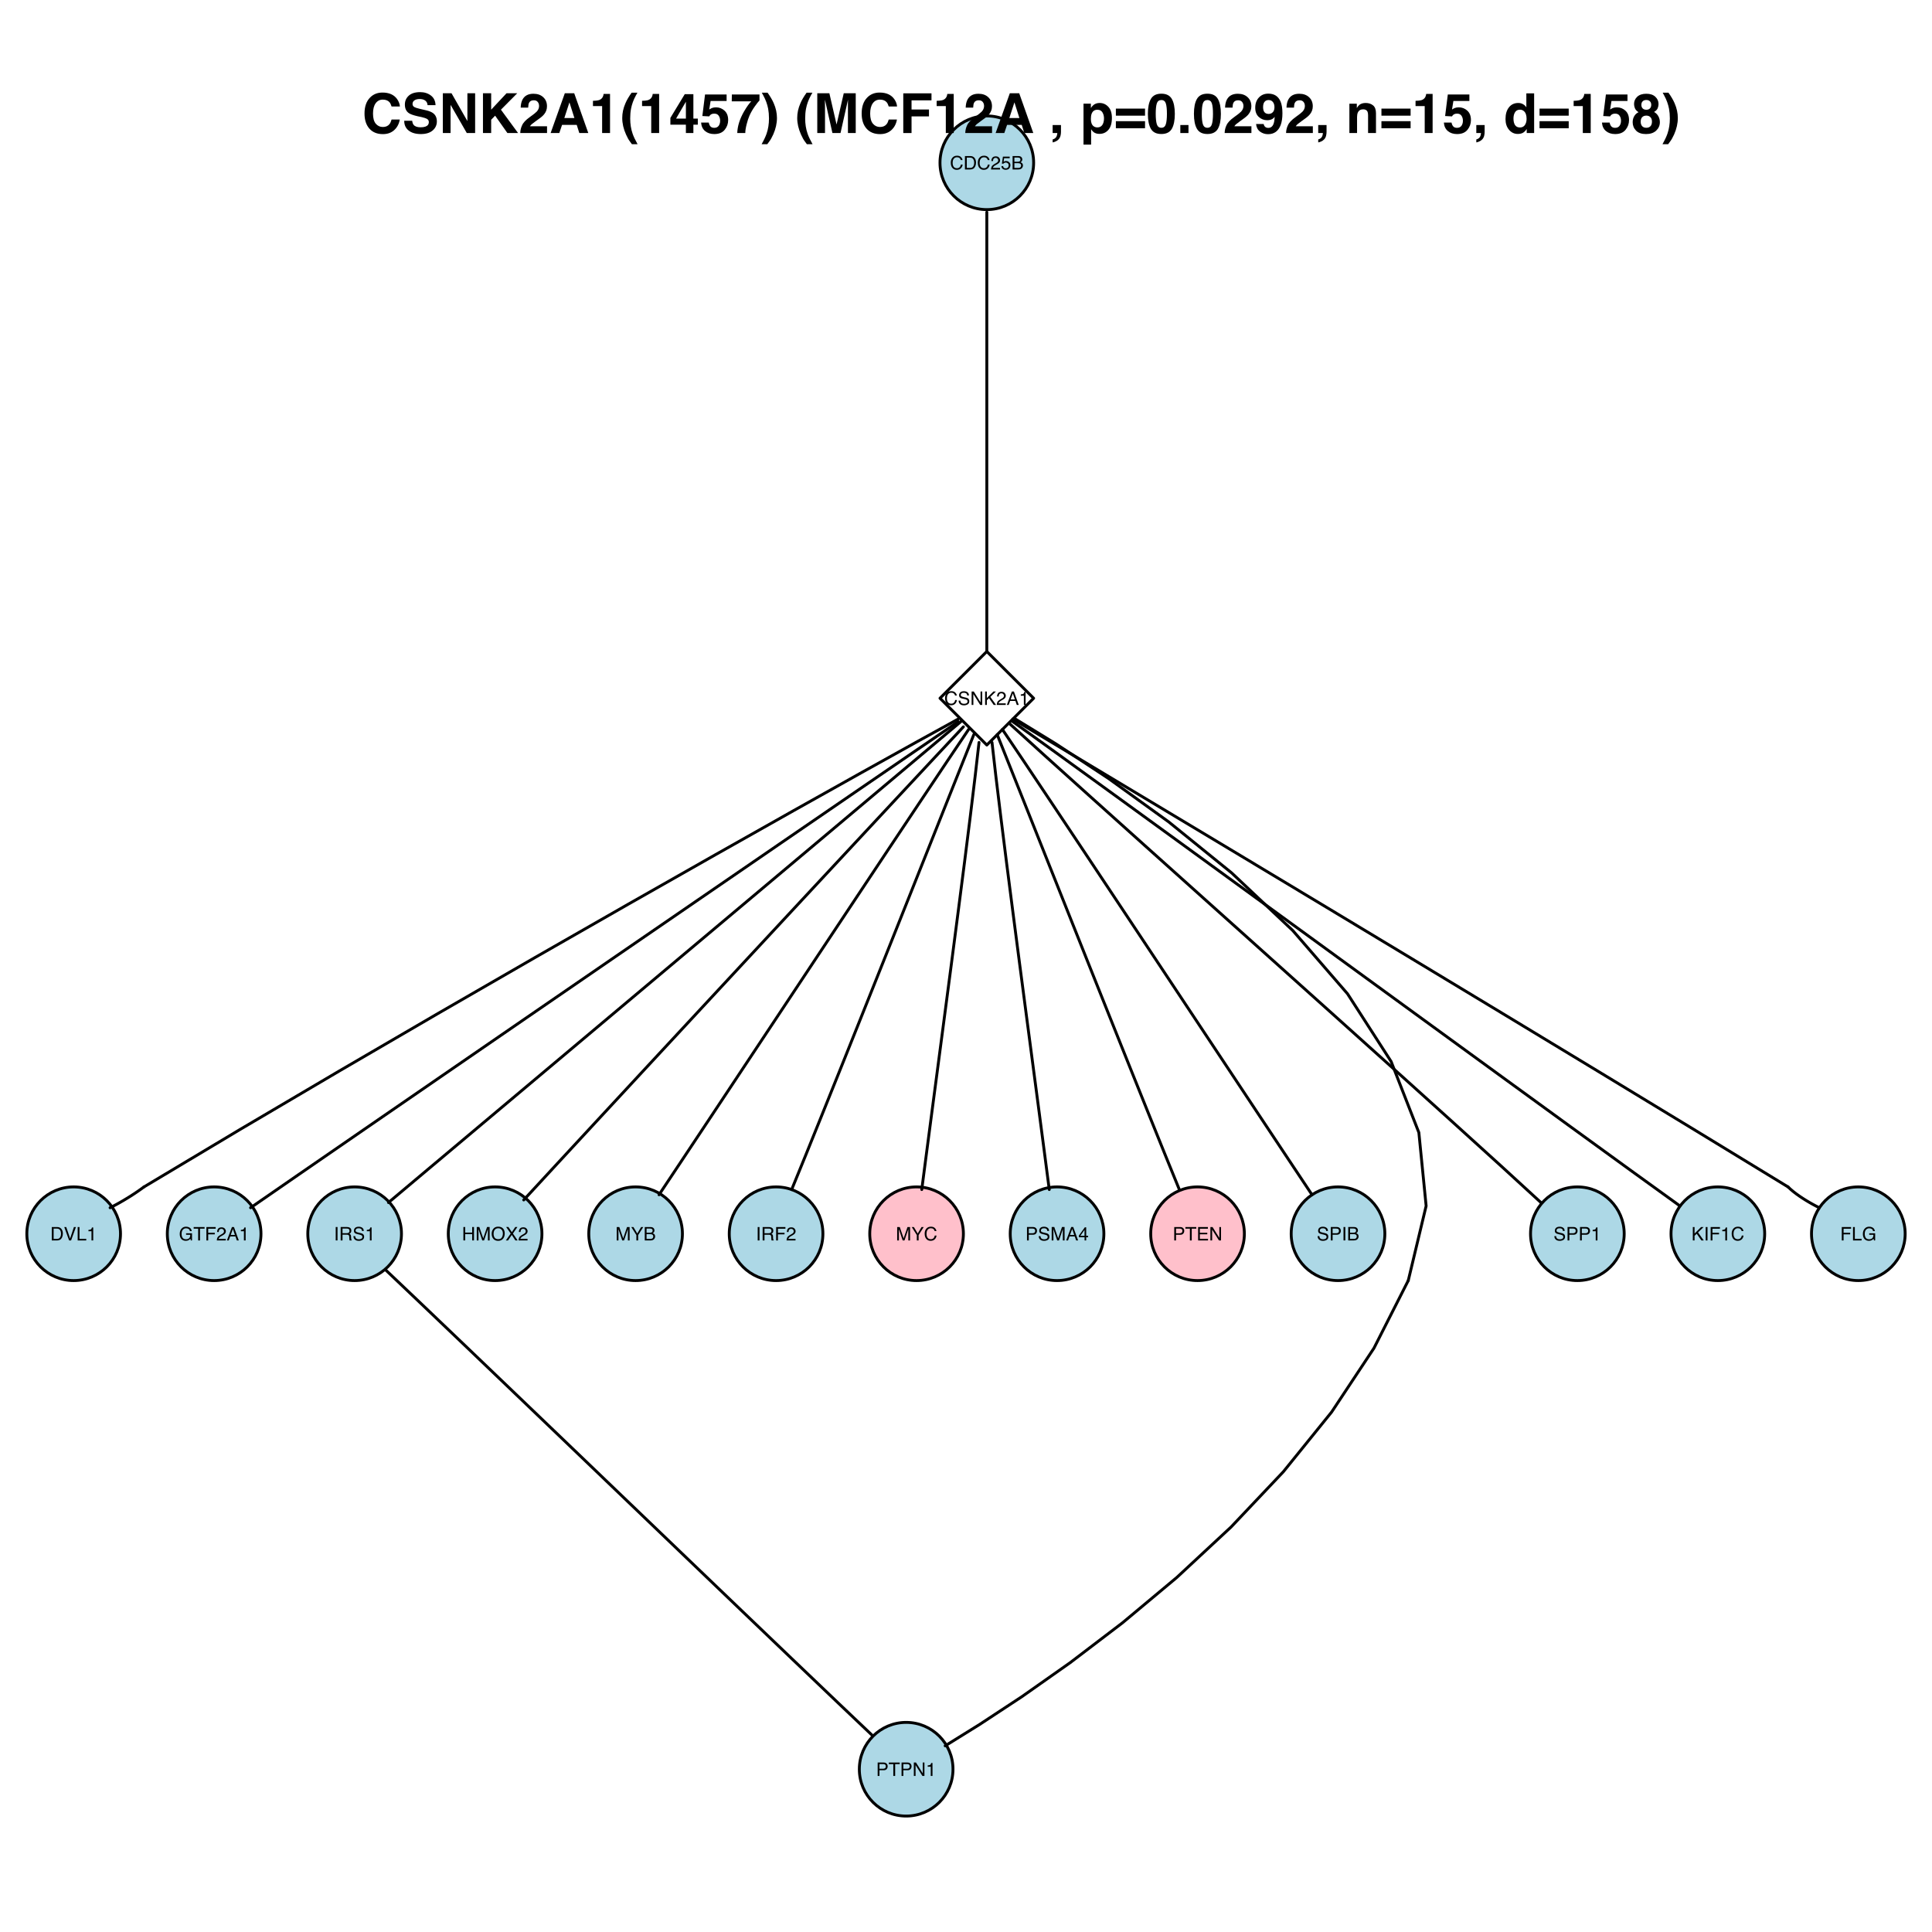 <?xml version="1.0" encoding="UTF-8"?>
<svg xmlns="http://www.w3.org/2000/svg" xmlns:xlink="http://www.w3.org/1999/xlink" width="504pt" height="504pt" viewBox="0 0 504 504" version="1.1">
<defs>
<g>
<symbol overflow="visible" id="glyph0-0">
<path style="stroke:none;" d="M 0.156 0 L 0.156 -3.5 L 2.938 -3.5 L 2.938 0 Z M 2.5 -0.438 L 2.5 -3.062 L 0.594 -3.062 L 0.594 -0.438 Z "/>
</symbol>
<symbol overflow="visible" id="glyph0-1">
<path style="stroke:none;" d="M 1.844 -3.594 C 2.289 -3.594 2.633 -3.473 2.875 -3.234 C 3.113 -3.004 3.25 -2.742 3.281 -2.453 L 2.828 -2.453 C 2.773 -2.672 2.664 -2.848 2.5 -2.984 C 2.344 -3.117 2.125 -3.188 1.844 -3.188 C 1.5 -3.188 1.223 -3.062 1.016 -2.812 C 0.805 -2.57 0.703 -2.203 0.703 -1.703 C 0.703 -1.297 0.797 -0.961 0.984 -0.703 C 1.172 -0.453 1.457 -0.328 1.844 -0.328 C 2.188 -0.328 2.453 -0.461 2.641 -0.734 C 2.734 -0.867 2.805 -1.051 2.859 -1.281 L 3.312 -1.281 C 3.27 -0.914 3.133 -0.609 2.906 -0.359 C 2.625 -0.055 2.25 0.094 1.781 0.094 C 1.375 0.094 1.035 -0.031 0.766 -0.281 C 0.398 -0.602 0.219 -1.102 0.219 -1.781 C 0.219 -2.301 0.352 -2.723 0.625 -3.047 C 0.914 -3.41 1.32 -3.594 1.844 -3.594 Z M 1.75 -3.594 Z "/>
</symbol>
<symbol overflow="visible" id="glyph0-2">
<path style="stroke:none;" d="M 1.719 -0.406 C 1.875 -0.406 2.004 -0.422 2.109 -0.453 C 2.297 -0.516 2.445 -0.633 2.562 -0.812 C 2.656 -0.957 2.723 -1.141 2.766 -1.359 C 2.785 -1.484 2.797 -1.602 2.797 -1.719 C 2.797 -2.156 2.707 -2.492 2.531 -2.734 C 2.363 -2.973 2.086 -3.094 1.703 -3.094 L 0.875 -3.094 L 0.875 -0.406 Z M 0.391 -3.5 L 1.812 -3.5 C 2.289 -3.5 2.66 -3.328 2.922 -2.984 C 3.16 -2.672 3.281 -2.273 3.281 -1.797 C 3.281 -1.43 3.211 -1.098 3.078 -0.797 C 2.828 -0.266 2.398 0 1.797 0 L 0.391 0 Z "/>
</symbol>
<symbol overflow="visible" id="glyph0-3">
<path style="stroke:none;" d="M 0.156 0 C 0.164 -0.289 0.223 -0.547 0.328 -0.766 C 0.441 -0.984 0.648 -1.18 0.953 -1.359 L 1.406 -1.625 C 1.613 -1.738 1.758 -1.836 1.844 -1.922 C 1.969 -2.055 2.031 -2.207 2.031 -2.375 C 2.031 -2.57 1.969 -2.727 1.844 -2.844 C 1.727 -2.969 1.57 -3.031 1.375 -3.031 C 1.082 -3.031 0.879 -2.914 0.766 -2.688 C 0.711 -2.57 0.68 -2.41 0.672 -2.203 L 0.234 -2.203 C 0.242 -2.492 0.301 -2.734 0.406 -2.922 C 0.582 -3.254 0.91 -3.422 1.391 -3.422 C 1.773 -3.422 2.055 -3.312 2.234 -3.094 C 2.422 -2.883 2.516 -2.656 2.516 -2.406 C 2.516 -2.125 2.414 -1.891 2.219 -1.703 C 2.102 -1.586 1.906 -1.453 1.625 -1.297 L 1.297 -1.109 C 1.141 -1.023 1.02 -0.941 0.938 -0.859 C 0.77 -0.723 0.664 -0.57 0.625 -0.406 L 2.5 -0.406 L 2.5 0 Z "/>
</symbol>
<symbol overflow="visible" id="glyph0-4">
<path style="stroke:none;" d="M 0.609 -0.875 C 0.629 -0.625 0.738 -0.453 0.938 -0.359 C 1.039 -0.316 1.16 -0.297 1.297 -0.297 C 1.547 -0.297 1.734 -0.375 1.859 -0.531 C 1.984 -0.695 2.047 -0.879 2.047 -1.078 C 2.047 -1.305 1.973 -1.484 1.828 -1.609 C 1.68 -1.742 1.504 -1.812 1.297 -1.812 C 1.148 -1.812 1.023 -1.781 0.922 -1.719 C 0.816 -1.664 0.727 -1.594 0.656 -1.5 L 0.281 -1.516 L 0.547 -3.359 L 2.312 -3.359 L 2.312 -2.938 L 0.859 -2.938 L 0.719 -1.984 C 0.789 -2.047 0.863 -2.094 0.938 -2.125 C 1.07 -2.176 1.223 -2.203 1.391 -2.203 C 1.703 -2.203 1.961 -2.098 2.172 -1.891 C 2.391 -1.691 2.5 -1.441 2.5 -1.141 C 2.5 -0.816 2.398 -0.531 2.203 -0.281 C 2.004 -0.039 1.688 0.078 1.25 0.078 C 0.969 0.078 0.719 0 0.5 -0.156 C 0.289 -0.312 0.176 -0.551 0.156 -0.875 Z "/>
</symbol>
<symbol overflow="visible" id="glyph0-5">
<path style="stroke:none;" d="M 1.688 -2.016 C 1.883 -2.016 2.039 -2.047 2.156 -2.109 C 2.32 -2.191 2.406 -2.348 2.406 -2.578 C 2.406 -2.805 2.316 -2.957 2.141 -3.031 C 2.035 -3.082 1.879 -3.109 1.672 -3.109 L 0.828 -3.109 L 0.828 -2.016 Z M 1.844 -0.406 C 2.133 -0.406 2.344 -0.488 2.469 -0.656 C 2.539 -0.758 2.578 -0.891 2.578 -1.047 C 2.578 -1.297 2.469 -1.469 2.25 -1.562 C 2.125 -1.613 1.961 -1.641 1.766 -1.641 L 0.828 -1.641 L 0.828 -0.406 Z M 0.359 -3.5 L 1.859 -3.5 C 2.266 -3.5 2.555 -3.375 2.734 -3.125 C 2.836 -2.977 2.891 -2.812 2.891 -2.625 C 2.891 -2.406 2.828 -2.227 2.703 -2.094 C 2.641 -2.008 2.547 -1.941 2.422 -1.891 C 2.598 -1.816 2.734 -1.738 2.828 -1.656 C 2.984 -1.5 3.062 -1.285 3.062 -1.016 C 3.062 -0.797 2.988 -0.594 2.844 -0.406 C 2.633 -0.133 2.301 0 1.844 0 L 0.359 0 Z "/>
</symbol>
<symbol overflow="visible" id="glyph0-6">
<path style="stroke:none;" d="M 0.688 -1.125 C 0.695 -0.926 0.742 -0.766 0.828 -0.641 C 0.984 -0.41 1.258 -0.297 1.656 -0.297 C 1.832 -0.297 1.992 -0.32 2.141 -0.375 C 2.422 -0.469 2.562 -0.645 2.562 -0.906 C 2.562 -1.094 2.5 -1.227 2.375 -1.312 C 2.258 -1.383 2.07 -1.453 1.812 -1.516 L 1.344 -1.625 C 1.031 -1.695 0.812 -1.773 0.688 -1.859 C 0.469 -2.004 0.359 -2.223 0.359 -2.516 C 0.359 -2.828 0.461 -3.082 0.672 -3.281 C 0.891 -3.477 1.203 -3.578 1.609 -3.578 C 1.973 -3.578 2.281 -3.488 2.531 -3.312 C 2.789 -3.133 2.922 -2.852 2.922 -2.469 L 2.469 -2.469 C 2.445 -2.656 2.398 -2.801 2.328 -2.906 C 2.18 -3.082 1.938 -3.172 1.594 -3.172 C 1.312 -3.172 1.109 -3.113 0.984 -3 C 0.859 -2.883 0.797 -2.75 0.797 -2.594 C 0.797 -2.414 0.867 -2.289 1.016 -2.219 C 1.109 -2.164 1.32 -2.098 1.656 -2.016 L 2.141 -1.906 C 2.379 -1.852 2.562 -1.781 2.688 -1.688 C 2.906 -1.52 3.016 -1.285 3.016 -0.984 C 3.016 -0.586 2.875 -0.305 2.594 -0.141 C 2.312 0.023 1.988 0.109 1.625 0.109 C 1.188 0.109 0.844 -0.004 0.594 -0.234 C 0.352 -0.453 0.234 -0.75 0.234 -1.125 Z M 1.641 -3.594 Z "/>
</symbol>
<symbol overflow="visible" id="glyph0-7">
<path style="stroke:none;" d="M 0.375 -3.5 L 0.938 -3.5 L 2.703 -0.672 L 2.703 -3.5 L 3.141 -3.5 L 3.141 0 L 2.609 0 L 0.828 -2.828 L 0.828 0 L 0.375 0 Z M 1.734 -3.5 Z "/>
</symbol>
<symbol overflow="visible" id="glyph0-8">
<path style="stroke:none;" d="M 0.375 -3.5 L 0.828 -3.5 L 0.828 -1.797 L 2.531 -3.5 L 3.188 -3.5 L 1.734 -2.094 L 3.234 0 L 2.609 0 L 1.391 -1.75 L 0.828 -1.219 L 0.828 0 L 0.375 0 Z "/>
</symbol>
<symbol overflow="visible" id="glyph0-9">
<path style="stroke:none;" d="M 2.172 -1.438 L 1.641 -2.984 L 1.078 -1.438 Z M 1.391 -3.5 L 1.922 -3.5 L 3.188 0 L 2.672 0 L 2.312 -1.047 L 0.938 -1.047 L 0.562 0 L 0.078 0 Z M 1.641 -3.5 Z "/>
</symbol>
<symbol overflow="visible" id="glyph0-10">
<path style="stroke:none;" d="M 0.469 -2.406 L 0.469 -2.75 C 0.781 -2.77 0.992 -2.816 1.109 -2.891 C 1.234 -2.961 1.328 -3.129 1.391 -3.391 L 1.719 -3.391 L 1.719 0 L 1.266 0 L 1.266 -2.406 Z "/>
</symbol>
<symbol overflow="visible" id="glyph0-11">
<path style="stroke:none;" d="M 0.641 -3.5 L 1.656 -0.516 L 2.641 -3.5 L 3.172 -3.5 L 1.906 0 L 1.391 0 L 0.125 -3.5 Z "/>
</symbol>
<symbol overflow="visible" id="glyph0-12">
<path style="stroke:none;" d="M 0.375 -3.5 L 0.844 -3.5 L 0.844 -0.422 L 2.609 -0.422 L 2.609 0 L 0.375 0 Z "/>
</symbol>
<symbol overflow="visible" id="glyph0-13">
<path style="stroke:none;" d="M 1.891 -3.594 C 2.211 -3.594 2.492 -3.523 2.734 -3.391 C 3.078 -3.211 3.289 -2.895 3.375 -2.438 L 2.906 -2.438 C 2.844 -2.695 2.723 -2.883 2.547 -3 C 2.367 -3.113 2.145 -3.172 1.875 -3.172 C 1.551 -3.172 1.273 -3.047 1.047 -2.797 C 0.828 -2.555 0.719 -2.195 0.719 -1.719 C 0.719 -1.301 0.805 -0.961 0.984 -0.703 C 1.172 -0.441 1.473 -0.312 1.891 -0.312 C 2.203 -0.312 2.461 -0.398 2.672 -0.578 C 2.879 -0.766 2.984 -1.066 2.984 -1.484 L 1.891 -1.484 L 1.891 -1.875 L 3.438 -1.875 L 3.438 0 L 3.125 0 L 3.016 -0.453 C 2.848 -0.273 2.703 -0.148 2.578 -0.078 C 2.367 0.035 2.109 0.094 1.797 0.094 C 1.379 0.094 1.02 -0.039 0.719 -0.312 C 0.395 -0.645 0.234 -1.102 0.234 -1.688 C 0.234 -2.281 0.395 -2.75 0.719 -3.094 C 1.008 -3.426 1.398 -3.594 1.891 -3.594 Z M 1.797 -3.594 Z "/>
</symbol>
<symbol overflow="visible" id="glyph0-14">
<path style="stroke:none;" d="M 2.922 -3.5 L 2.922 -3.078 L 1.734 -3.078 L 1.734 0 L 1.25 0 L 1.25 -3.078 L 0.078 -3.078 L 0.078 -3.5 Z "/>
</symbol>
<symbol overflow="visible" id="glyph0-15">
<path style="stroke:none;" d="M 0.422 -3.5 L 2.844 -3.5 L 2.844 -3.062 L 0.891 -3.062 L 0.891 -2 L 2.609 -2 L 2.609 -1.594 L 0.891 -1.594 L 0.891 0 L 0.422 0 Z "/>
</symbol>
<symbol overflow="visible" id="glyph0-16">
<path style="stroke:none;" d="M 0.484 -3.5 L 0.953 -3.5 L 0.953 0 L 0.484 0 Z "/>
</symbol>
<symbol overflow="visible" id="glyph0-17">
<path style="stroke:none;" d="M 2 -1.891 C 2.219 -1.891 2.391 -1.93 2.516 -2.016 C 2.648 -2.109 2.719 -2.273 2.719 -2.516 C 2.719 -2.754 2.629 -2.922 2.453 -3.016 C 2.348 -3.066 2.219 -3.094 2.062 -3.094 L 0.906 -3.094 L 0.906 -1.891 Z M 0.422 -3.5 L 2.047 -3.5 C 2.316 -3.5 2.535 -3.457 2.703 -3.375 C 3.035 -3.227 3.203 -2.953 3.203 -2.547 C 3.203 -2.336 3.156 -2.164 3.062 -2.031 C 2.977 -1.906 2.859 -1.801 2.703 -1.719 C 2.836 -1.664 2.941 -1.594 3.016 -1.5 C 3.086 -1.406 3.125 -1.258 3.125 -1.062 L 3.141 -0.594 C 3.148 -0.457 3.164 -0.359 3.188 -0.297 C 3.207 -0.18 3.254 -0.109 3.328 -0.078 L 3.328 0 L 2.75 0 C 2.738 -0.031 2.727 -0.066 2.719 -0.109 C 2.707 -0.16 2.695 -0.254 2.688 -0.391 L 2.656 -0.969 C 2.645 -1.195 2.562 -1.352 2.406 -1.438 C 2.312 -1.477 2.172 -1.5 1.984 -1.5 L 0.906 -1.5 L 0.906 0 L 0.422 0 Z "/>
</symbol>
<symbol overflow="visible" id="glyph0-18">
<path style="stroke:none;" d="M 0.391 -3.5 L 0.859 -3.5 L 0.859 -2.047 L 2.688 -2.047 L 2.688 -3.5 L 3.156 -3.5 L 3.156 0 L 2.688 0 L 2.688 -1.641 L 0.859 -1.641 L 0.859 0 L 0.391 0 Z "/>
</symbol>
<symbol overflow="visible" id="glyph0-19">
<path style="stroke:none;" d="M 0.359 -3.5 L 1.031 -3.5 L 2.047 -0.547 L 3.047 -3.5 L 3.719 -3.5 L 3.719 0 L 3.266 0 L 3.266 -2.062 C 3.266 -2.133 3.266 -2.254 3.266 -2.422 C 3.266 -2.586 3.266 -2.766 3.266 -2.953 L 2.266 0 L 1.797 0 L 0.797 -2.953 L 0.797 -2.844 C 0.797 -2.758 0.797 -2.629 0.797 -2.453 C 0.805 -2.273 0.812 -2.145 0.812 -2.062 L 0.812 0 L 0.359 0 Z "/>
</symbol>
<symbol overflow="visible" id="glyph0-20">
<path style="stroke:none;" d="M 1.875 -3.594 C 2.5 -3.594 2.957 -3.395 3.25 -3 C 3.477 -2.688 3.594 -2.289 3.594 -1.812 C 3.594 -1.289 3.461 -0.852 3.203 -0.5 C 2.891 -0.094 2.445 0.109 1.875 0.109 C 1.332 0.109 0.91 -0.07 0.609 -0.438 C 0.328 -0.77 0.188 -1.203 0.188 -1.734 C 0.188 -2.203 0.305 -2.602 0.547 -2.938 C 0.848 -3.375 1.289 -3.594 1.875 -3.594 Z M 1.922 -0.328 C 2.336 -0.328 2.641 -0.473 2.828 -0.766 C 3.016 -1.066 3.109 -1.41 3.109 -1.797 C 3.109 -2.211 3 -2.547 2.781 -2.797 C 2.57 -3.047 2.281 -3.172 1.906 -3.172 C 1.539 -3.172 1.242 -3.047 1.016 -2.797 C 0.797 -2.547 0.688 -2.18 0.688 -1.703 C 0.688 -1.316 0.781 -0.988 0.969 -0.719 C 1.164 -0.457 1.484 -0.328 1.922 -0.328 Z M 1.891 -3.594 Z "/>
</symbol>
<symbol overflow="visible" id="glyph0-21">
<path style="stroke:none;" d="M 0.672 0 L 0.094 0 L 1.359 -1.797 L 0.172 -3.5 L 0.766 -3.5 L 1.656 -2.156 L 2.547 -3.5 L 3.109 -3.5 L 1.938 -1.797 L 3.172 0 L 2.578 0 L 1.641 -1.438 Z "/>
</symbol>
<symbol overflow="visible" id="glyph0-22">
<path style="stroke:none;" d="M 0.094 -3.5 L 0.656 -3.5 L 1.656 -1.812 L 2.656 -3.5 L 3.219 -3.5 L 1.891 -1.406 L 1.891 0 L 1.422 0 L 1.422 -1.406 Z M 1.656 -3.5 Z "/>
</symbol>
<symbol overflow="visible" id="glyph0-23">
<path style="stroke:none;" d="M 0.422 -3.5 L 1.984 -3.5 C 2.297 -3.5 2.547 -3.41 2.734 -3.234 C 2.93 -3.055 3.031 -2.812 3.031 -2.5 C 3.031 -2.219 2.941 -1.977 2.766 -1.781 C 2.598 -1.582 2.336 -1.484 1.984 -1.484 L 0.891 -1.484 L 0.891 0 L 0.422 0 Z M 2.547 -2.5 C 2.547 -2.75 2.453 -2.922 2.266 -3.016 C 2.16 -3.066 2.016 -3.094 1.828 -3.094 L 0.891 -3.094 L 0.891 -1.875 L 1.828 -1.875 C 2.047 -1.875 2.219 -1.922 2.344 -2.016 C 2.477 -2.109 2.547 -2.27 2.547 -2.5 Z "/>
</symbol>
<symbol overflow="visible" id="glyph0-24">
<path style="stroke:none;" d="M 1.609 -1.203 L 1.609 -2.75 L 0.516 -1.203 Z M 1.625 0 L 1.625 -0.828 L 0.125 -0.828 L 0.125 -1.25 L 1.688 -3.422 L 2.047 -3.422 L 2.047 -1.203 L 2.547 -1.203 L 2.547 -0.828 L 2.047 -0.828 L 2.047 0 Z "/>
</symbol>
<symbol overflow="visible" id="glyph0-25">
<path style="stroke:none;" d="M 0.422 -3.5 L 2.969 -3.5 L 2.969 -3.062 L 0.875 -3.062 L 0.875 -2 L 2.812 -2 L 2.812 -1.609 L 0.875 -1.609 L 0.875 -0.422 L 3 -0.422 L 3 0 L 0.422 0 Z M 1.703 -3.5 Z "/>
</symbol>
<symbol overflow="visible" id="glyph1-0">
<path style="stroke:none;" d="M 1.078 0 L 1.078 -10.375 L 9.438 -10.375 L 9.438 0 Z M 8.141 -1.297 L 8.141 -9.078 L 2.375 -9.078 L 2.375 -1.297 Z "/>
</symbol>
<symbol overflow="visible" id="glyph1-1">
<path style="stroke:none;" d="M 0.641 -5.094 C 0.641 -6.906 1.129 -8.301 2.109 -9.281 C 2.953 -10.133 4.023 -10.562 5.328 -10.562 C 7.066 -10.562 8.344 -9.988 9.156 -8.844 C 9.594 -8.207 9.832 -7.566 9.875 -6.922 L 7.703 -6.922 C 7.555 -7.41 7.375 -7.785 7.156 -8.047 C 6.758 -8.492 6.176 -8.719 5.406 -8.719 C 4.625 -8.719 4.004 -8.398 3.547 -7.766 C 3.086 -7.129 2.859 -6.227 2.859 -5.062 C 2.859 -3.895 3.098 -3.02 3.578 -2.438 C 4.066 -1.863 4.68 -1.578 5.422 -1.578 C 6.18 -1.578 6.758 -1.828 7.156 -2.328 C 7.375 -2.598 7.555 -3 7.703 -3.531 L 9.844 -3.531 C 9.656 -2.406 9.176 -1.488 8.406 -0.781 C 7.633 -0.07 6.645 0.281 5.438 0.281 C 3.945 0.281 2.773 -0.191 1.922 -1.141 C 1.066 -2.109 0.641 -3.426 0.641 -5.094 Z M 5.266 -10.688 Z "/>
</symbol>
<symbol overflow="visible" id="glyph1-2">
<path style="stroke:none;" d="M 2.672 -3.203 C 2.734 -2.723 2.859 -2.367 3.047 -2.141 C 3.398 -1.711 4.004 -1.5 4.859 -1.5 C 5.367 -1.5 5.785 -1.555 6.109 -1.672 C 6.711 -1.879 7.016 -2.281 7.016 -2.875 C 7.016 -3.219 6.863 -3.484 6.562 -3.672 C 6.258 -3.848 5.789 -4.008 5.156 -4.156 L 4.047 -4.391 C 2.973 -4.641 2.227 -4.906 1.812 -5.188 C 1.113 -5.664 0.766 -6.414 0.766 -7.438 C 0.766 -8.363 1.102 -9.133 1.781 -9.75 C 2.457 -10.363 3.445 -10.672 4.75 -10.672 C 5.844 -10.672 6.773 -10.379 7.547 -9.797 C 8.316 -9.223 8.723 -8.383 8.766 -7.281 L 6.688 -7.281 C 6.645 -7.906 6.367 -8.348 5.859 -8.609 C 5.523 -8.785 5.109 -8.875 4.609 -8.875 C 4.047 -8.875 3.598 -8.758 3.266 -8.531 C 2.93 -8.301 2.766 -7.988 2.766 -7.594 C 2.766 -7.219 2.93 -6.941 3.266 -6.766 C 3.473 -6.641 3.922 -6.492 4.609 -6.328 L 6.406 -5.906 C 7.188 -5.719 7.773 -5.469 8.172 -5.156 C 8.797 -4.664 9.109 -3.957 9.109 -3.031 C 9.109 -2.082 8.742 -1.297 8.016 -0.672 C 7.285 -0.047 6.258 0.266 4.938 0.266 C 3.594 0.266 2.531 -0.039 1.75 -0.656 C 0.977 -1.27 0.594 -2.117 0.594 -3.203 Z M 4.766 -10.688 Z "/>
</symbol>
<symbol overflow="visible" id="glyph1-3">
<path style="stroke:none;" d="M 1.062 -10.375 L 3.328 -10.375 L 7.469 -3.125 L 7.469 -10.375 L 9.484 -10.375 L 9.484 0 L 7.312 0 L 3.078 -7.359 L 3.078 0 L 1.062 0 Z M 5.359 -10.391 Z "/>
</symbol>
<symbol overflow="visible" id="glyph1-4">
<path style="stroke:none;" d="M 1.125 -10.375 L 3.266 -10.375 L 3.266 -6.094 L 7.266 -10.375 L 10.062 -10.375 L 5.812 -6.094 L 10.281 0 L 7.5 0 L 4.297 -4.531 L 3.266 -3.469 L 3.266 0 L 1.125 0 Z "/>
</symbol>
<symbol overflow="visible" id="glyph1-5">
<path style="stroke:none;" d="M 0.453 0 C 0.473 -0.727 0.629 -1.395 0.922 -2 C 1.203 -2.688 1.879 -3.41 2.953 -4.172 C 3.867 -4.828 4.461 -5.297 4.734 -5.578 C 5.148 -6.023 5.359 -6.516 5.359 -7.047 C 5.359 -7.484 5.238 -7.844 5 -8.125 C 4.77 -8.406 4.43 -8.547 3.984 -8.547 C 3.367 -8.547 2.953 -8.32 2.734 -7.875 C 2.609 -7.613 2.535 -7.195 2.516 -6.625 L 0.562 -6.625 C 0.594 -7.488 0.75 -8.188 1.031 -8.719 C 1.57 -9.738 2.523 -10.25 3.891 -10.25 C 4.961 -10.25 5.816 -9.945 6.453 -9.344 C 7.098 -8.75 7.422 -7.961 7.422 -6.984 C 7.422 -6.223 7.191 -5.551 6.734 -4.969 C 6.441 -4.57 5.957 -4.141 5.281 -3.672 L 4.484 -3.094 C 3.984 -2.738 3.641 -2.477 3.453 -2.312 C 3.266 -2.156 3.109 -1.973 2.984 -1.766 L 7.438 -1.766 L 7.438 0 Z "/>
</symbol>
<symbol overflow="visible" id="glyph1-6">
<path style="stroke:none;" d="M 3.938 -3.922 L 6.562 -3.922 L 5.266 -8 Z M 4.062 -10.375 L 6.516 -10.375 L 10.188 0 L 7.844 0 L 7.172 -2.125 L 3.344 -2.125 L 2.625 0 L 0.359 0 Z M 5.281 -10.375 Z "/>
</symbol>
<symbol overflow="visible" id="glyph1-7">
<path style="stroke:none;" d="M 1 -7.031 L 1 -8.406 C 1.633 -8.426 2.078 -8.469 2.328 -8.531 C 2.734 -8.613 3.062 -8.789 3.312 -9.062 C 3.488 -9.238 3.617 -9.484 3.703 -9.797 C 3.754 -9.973 3.781 -10.109 3.781 -10.203 L 5.453 -10.203 L 5.453 0 L 3.391 0 L 3.391 -7.031 Z "/>
</symbol>
<symbol overflow="visible" id="glyph1-8">
<path style="stroke:none;" d="M 1.453 -7.75 C 1.816 -8.613 2.359 -9.539 3.078 -10.531 L 4.594 -10.531 L 4.156 -9.75 C 3.562 -8.664 3.148 -7.531 2.922 -6.344 C 2.773 -5.562 2.703 -4.711 2.703 -3.797 C 2.703 -2.359 2.91 -1.039 3.328 0.156 C 3.566 0.875 4 1.789 4.625 2.906 L 3.141 2.906 L 2.641 2.219 C 2.316 1.812 1.973 1.195 1.609 0.375 C 0.953 -1.082 0.625 -2.516 0.625 -3.922 C 0.625 -5.211 0.898 -6.488 1.453 -7.75 Z "/>
</symbol>
<symbol overflow="visible" id="glyph1-9">
<path style="stroke:none;" d="M 7.531 -2.188 L 6.375 -2.188 L 6.375 0 L 4.422 0 L 4.422 -2.188 L 0.375 -2.188 L 0.375 -3.953 L 4.125 -10.141 L 6.375 -10.141 L 6.375 -3.766 L 7.531 -3.766 Z M 4.422 -3.766 L 4.422 -8.172 L 1.859 -3.766 Z "/>
</symbol>
<symbol overflow="visible" id="glyph1-10">
<path style="stroke:none;" d="M 2.375 -2.734 C 2.457 -2.297 2.609 -1.957 2.828 -1.719 C 3.055 -1.477 3.383 -1.359 3.812 -1.359 C 4.312 -1.359 4.691 -1.531 4.953 -1.875 C 5.211 -2.227 5.344 -2.672 5.344 -3.203 C 5.344 -3.723 5.219 -4.16 4.969 -4.516 C 4.727 -4.879 4.352 -5.062 3.844 -5.062 C 3.594 -5.062 3.379 -5.031 3.203 -4.969 C 2.891 -4.852 2.656 -4.645 2.5 -4.344 L 0.703 -4.438 L 1.406 -10.062 L 7.031 -10.062 L 7.031 -8.359 L 2.859 -8.359 L 2.5 -6.141 C 2.812 -6.336 3.051 -6.469 3.219 -6.531 C 3.508 -6.645 3.863 -6.703 4.281 -6.703 C 5.125 -6.703 5.859 -6.414 6.484 -5.844 C 7.117 -5.281 7.438 -4.457 7.438 -3.375 C 7.438 -2.426 7.133 -1.582 6.531 -0.844 C 5.926 -0.102 5.02 0.266 3.812 0.266 C 2.844 0.266 2.047 0.004 1.422 -0.516 C 0.797 -1.035 0.445 -1.773 0.375 -2.734 Z "/>
</symbol>
<symbol overflow="visible" id="glyph1-11">
<path style="stroke:none;" d="M 7.594 -8.5 C 7.289 -8.195 6.875 -7.664 6.344 -6.906 C 5.812 -6.156 5.363 -5.379 5 -4.578 C 4.719 -3.941 4.461 -3.164 4.234 -2.25 C 4.004 -1.332 3.891 -0.582 3.891 0 L 1.797 0 C 1.859 -1.832 2.461 -3.734 3.609 -5.703 C 4.336 -6.93 4.953 -7.785 5.453 -8.266 L 0.359 -8.266 L 0.391 -10.062 L 7.594 -10.062 Z "/>
</symbol>
<symbol overflow="visible" id="glyph1-12">
<path style="stroke:none;" d="M 1.688 -10.531 C 2.406 -9.539 2.945 -8.613 3.312 -7.75 C 3.863 -6.488 4.141 -5.211 4.141 -3.922 C 4.141 -2.516 3.816 -1.082 3.172 0.375 C 2.797 1.195 2.445 1.812 2.125 2.219 L 1.625 2.906 L 0.141 2.906 C 0.766 1.789 1.195 0.875 1.438 0.156 C 1.852 -1.039 2.062 -2.359 2.062 -3.797 C 2.062 -4.711 1.988 -5.562 1.844 -6.344 C 1.613 -7.531 1.203 -8.664 0.609 -9.75 L 0.188 -10.531 Z "/>
</symbol>
<symbol overflow="visible" id="glyph1-13">
<path style="stroke:none;" d=""/>
</symbol>
<symbol overflow="visible" id="glyph1-14">
<path style="stroke:none;" d="M 7.969 -10.375 L 11.094 -10.375 L 11.094 0 L 9.062 0 L 9.062 -7.016 C 9.062 -7.211 9.062 -7.492 9.062 -7.859 C 9.07 -8.223 9.078 -8.504 9.078 -8.703 L 7.125 0 L 5.016 0 L 3.062 -8.703 C 3.062 -8.504 3.062 -8.223 3.062 -7.859 C 3.07 -7.492 3.078 -7.211 3.078 -7.016 L 3.078 0 L 1.062 0 L 1.062 -10.375 L 4.219 -10.375 L 6.094 -2.219 Z "/>
</symbol>
<symbol overflow="visible" id="glyph1-15">
<path style="stroke:none;" d="M 1.094 -10.359 L 8.453 -10.359 L 8.453 -8.531 L 3.25 -8.531 L 3.25 -6.141 L 7.797 -6.141 L 7.797 -4.344 L 3.25 -4.344 L 3.25 0 L 1.094 0 Z "/>
</symbol>
<symbol overflow="visible" id="glyph1-16">
<path style="stroke:none;" d="M 0.828 1.672 C 1.234 1.555 1.531 1.363 1.719 1.094 C 1.906 0.832 2.016 0.469 2.047 0 L 0.828 0 L 0.828 -2.094 L 3 -2.094 L 3 -0.281 C 3 0.039 2.957 0.375 2.875 0.719 C 2.789 1.062 2.633 1.363 2.406 1.625 C 2.156 1.895 1.859 2.098 1.516 2.234 C 1.18 2.367 0.953 2.438 0.828 2.438 Z "/>
</symbol>
<symbol overflow="visible" id="glyph1-17">
<path style="stroke:none;" d="M 6.219 -3.828 C 6.219 -4.422 6.082 -4.941 5.812 -5.391 C 5.539 -5.848 5.102 -6.078 4.5 -6.078 C 3.77 -6.078 3.27 -5.734 3 -5.047 C 2.863 -4.68 2.797 -4.219 2.797 -3.656 C 2.797 -2.77 3.031 -2.145 3.5 -1.781 C 3.781 -1.57 4.113 -1.469 4.5 -1.469 C 5.062 -1.469 5.488 -1.68 5.781 -2.109 C 6.07 -2.535 6.219 -3.109 6.219 -3.828 Z M 5.078 -7.844 C 5.973 -7.844 6.727 -7.508 7.344 -6.844 C 7.969 -6.188 8.281 -5.219 8.281 -3.938 C 8.281 -2.582 7.977 -1.551 7.375 -0.844 C 6.77 -0.133 5.988 0.219 5.031 0.219 C 4.414 0.219 3.91 0.066 3.516 -0.234 C 3.285 -0.41 3.066 -0.66 2.859 -0.984 L 2.859 3.016 L 0.875 3.016 L 0.875 -7.672 L 2.797 -7.672 L 2.797 -6.531 C 3.016 -6.863 3.242 -7.129 3.484 -7.328 C 3.93 -7.672 4.461 -7.844 5.078 -7.844 Z "/>
</symbol>
<symbol overflow="visible" id="glyph1-18">
<path style="stroke:none;" d="M 8.125 -6.375 L 8.125 -4.531 L 0.516 -4.531 L 0.516 -6.375 Z M 8.125 -3.094 L 8.125 -1.25 L 0.516 -1.25 L 0.516 -3.094 Z "/>
</symbol>
<symbol overflow="visible" id="glyph1-19">
<path style="stroke:none;" d="M 2.5 -5 C 2.5 -3.832 2.594 -2.938 2.781 -2.312 C 2.977 -1.688 3.375 -1.375 3.969 -1.375 C 4.562 -1.375 4.953 -1.688 5.141 -2.312 C 5.328 -2.938 5.422 -3.832 5.422 -5 C 5.422 -6.227 5.328 -7.133 5.141 -7.719 C 4.953 -8.312 4.562 -8.609 3.969 -8.609 C 3.375 -8.609 2.977 -8.312 2.781 -7.719 C 2.594 -7.133 2.5 -6.227 2.5 -5 Z M 3.969 -10.266 C 5.27 -10.266 6.18 -9.805 6.703 -8.891 C 7.223 -7.984 7.484 -6.688 7.484 -5 C 7.484 -3.312 7.223 -2.016 6.703 -1.109 C 6.18 -0.203 5.27 0.25 3.969 0.25 C 2.664 0.25 1.754 -0.203 1.234 -1.109 C 0.711 -2.016 0.453 -3.312 0.453 -5 C 0.453 -6.688 0.711 -7.984 1.234 -8.891 C 1.754 -9.805 2.664 -10.266 3.969 -10.266 Z "/>
</symbol>
<symbol overflow="visible" id="glyph1-20">
<path style="stroke:none;" d="M 0.906 -2.094 L 3.031 -2.094 L 3.031 0 L 0.906 0 Z "/>
</symbol>
<symbol overflow="visible" id="glyph1-21">
<path style="stroke:none;" d="M 0.422 -6.609 C 0.422 -7.703 0.738 -8.586 1.375 -9.266 C 2.008 -9.941 2.828 -10.281 3.828 -10.281 C 5.379 -10.281 6.445 -9.594 7.031 -8.219 C 7.352 -7.445 7.516 -6.426 7.516 -5.156 C 7.516 -3.914 7.359 -2.883 7.047 -2.062 C 6.441 -0.488 5.344 0.297 3.75 0.297 C 2.977 0.297 2.285 0.07 1.672 -0.375 C 1.066 -0.832 0.723 -1.492 0.641 -2.359 L 2.625 -2.359 C 2.676 -2.055 2.801 -1.812 3 -1.625 C 3.207 -1.438 3.484 -1.344 3.828 -1.344 C 4.492 -1.344 4.957 -1.711 5.219 -2.453 C 5.363 -2.848 5.457 -3.438 5.5 -4.219 C 5.312 -3.988 5.117 -3.812 4.922 -3.688 C 4.547 -3.457 4.082 -3.344 3.531 -3.344 C 2.719 -3.344 1.992 -3.625 1.359 -4.188 C 0.734 -4.75 0.422 -5.555 0.422 -6.609 Z M 3.969 -4.984 C 4.238 -4.984 4.5 -5.062 4.75 -5.219 C 5.207 -5.508 5.438 -6.016 5.438 -6.734 C 5.438 -7.305 5.301 -7.758 5.031 -8.094 C 4.758 -8.438 4.391 -8.609 3.922 -8.609 C 3.578 -8.609 3.281 -8.516 3.031 -8.328 C 2.656 -8.023 2.469 -7.516 2.469 -6.797 C 2.469 -6.191 2.586 -5.738 2.828 -5.438 C 3.078 -5.133 3.457 -4.984 3.969 -4.984 Z "/>
</symbol>
<symbol overflow="visible" id="glyph1-22">
<path style="stroke:none;" d="M 5.188 -7.844 C 5.977 -7.844 6.625 -7.633 7.125 -7.219 C 7.633 -6.812 7.891 -6.125 7.891 -5.156 L 7.891 0 L 5.828 0 L 5.828 -4.656 C 5.828 -5.062 5.773 -5.375 5.672 -5.594 C 5.473 -5.988 5.098 -6.188 4.547 -6.188 C 3.867 -6.188 3.398 -5.895 3.141 -5.312 C 3.016 -5.008 2.953 -4.625 2.953 -4.156 L 2.953 0 L 0.953 0 L 0.953 -7.656 L 2.891 -7.656 L 2.891 -6.531 C 3.141 -6.926 3.379 -7.211 3.609 -7.391 C 4.023 -7.691 4.551 -7.844 5.188 -7.844 Z M 4.453 -7.875 Z "/>
</symbol>
<symbol overflow="visible" id="glyph1-23">
<path style="stroke:none;" d="M 3.766 -7.844 C 4.223 -7.844 4.633 -7.738 5 -7.531 C 5.363 -7.332 5.656 -7.055 5.875 -6.703 L 5.875 -10.359 L 7.906 -10.359 L 7.906 0 L 5.969 0 L 5.969 -1.062 C 5.676 -0.602 5.348 -0.27 4.984 -0.062 C 4.617 0.133 4.164 0.234 3.625 0.234 C 2.727 0.234 1.973 -0.125 1.359 -0.844 C 0.742 -1.57 0.438 -2.504 0.438 -3.641 C 0.438 -4.941 0.738 -5.969 1.344 -6.719 C 1.945 -7.469 2.754 -7.844 3.766 -7.844 Z M 4.203 -1.453 C 4.766 -1.453 5.191 -1.66 5.484 -2.078 C 5.785 -2.504 5.938 -3.051 5.938 -3.719 C 5.938 -4.656 5.695 -5.328 5.219 -5.734 C 4.938 -5.973 4.602 -6.094 4.219 -6.094 C 3.625 -6.094 3.191 -5.867 2.922 -5.422 C 2.648 -4.984 2.516 -4.438 2.516 -3.781 C 2.516 -3.07 2.648 -2.504 2.922 -2.078 C 3.203 -1.66 3.629 -1.453 4.203 -1.453 Z "/>
</symbol>
<symbol overflow="visible" id="glyph1-24">
<path style="stroke:none;" d="M 2.469 -2.969 C 2.469 -2.457 2.598 -2.062 2.859 -1.781 C 3.117 -1.508 3.477 -1.375 3.938 -1.375 C 4.395 -1.375 4.754 -1.508 5.016 -1.781 C 5.273 -2.062 5.406 -2.457 5.406 -2.969 C 5.406 -3.488 5.27 -3.879 5 -4.141 C 4.738 -4.41 4.383 -4.547 3.938 -4.547 C 3.477 -4.547 3.117 -4.41 2.859 -4.141 C 2.598 -3.879 2.469 -3.488 2.469 -2.969 Z M 0.375 -2.828 C 0.375 -3.398 0.504 -3.914 0.766 -4.375 C 1.023 -4.844 1.406 -5.195 1.906 -5.438 C 1.414 -5.758 1.098 -6.109 0.953 -6.484 C 0.805 -6.867 0.734 -7.227 0.734 -7.562 C 0.734 -8.312 1.008 -8.945 1.562 -9.469 C 2.125 -9.988 2.914 -10.25 3.938 -10.25 C 4.945 -10.25 5.727 -9.988 6.281 -9.469 C 6.844 -8.945 7.125 -8.312 7.125 -7.562 C 7.125 -7.227 7.051 -6.867 6.906 -6.484 C 6.758 -6.109 6.441 -5.781 5.953 -5.5 C 6.453 -5.219 6.828 -4.844 7.078 -4.375 C 7.336 -3.914 7.469 -3.398 7.469 -2.828 C 7.469 -1.973 7.148 -1.242 6.516 -0.641 C 5.879 -0.035 4.988 0.266 3.844 0.266 C 2.707 0.266 1.844 -0.035 1.25 -0.641 C 0.664 -1.242 0.375 -1.973 0.375 -2.828 Z M 2.641 -7.344 C 2.641 -6.969 2.754 -6.66 2.984 -6.422 C 3.211 -6.191 3.531 -6.078 3.938 -6.078 C 4.344 -6.078 4.656 -6.191 4.875 -6.422 C 5.102 -6.66 5.219 -6.969 5.219 -7.344 C 5.219 -7.75 5.102 -8.062 4.875 -8.281 C 4.656 -8.508 4.344 -8.625 3.938 -8.625 C 3.531 -8.625 3.211 -8.508 2.984 -8.281 C 2.754 -8.062 2.641 -7.75 2.641 -7.344 Z "/>
</symbol>
</g>
</defs>
<g id="surface23213">
<rect x="0" y="0" width="504" height="504" style="fill:rgb(100%,100%,100%);fill-opacity:1;stroke:none;"/>
<path style="fill-rule:nonzero;fill:rgb(67.843%,84.706%,90.196%);fill-opacity:1;stroke-width:0.75;stroke-linecap:round;stroke-linejoin:round;stroke:rgb(0%,0%,0%);stroke-opacity:1;stroke-miterlimit:10;" d="M 269.645 42.461 C 269.645 49.207 264.176 54.68 257.43 54.68 C 250.684 54.68 245.215 49.207 245.215 42.461 C 245.215 35.715 250.684 30.246 257.43 30.246 C 264.176 30.246 269.645 35.715 269.645 42.461 "/>
<path style="fill-rule:nonzero;fill:rgb(67.843%,84.706%,90.196%);fill-opacity:1;stroke-width:0.75;stroke-linecap:round;stroke-linejoin:round;stroke:rgb(0%,0%,0%);stroke-opacity:1;stroke-miterlimit:10;" d="M 31.434 321.848 C 31.434 328.594 25.961 334.062 19.215 334.062 C 12.469 334.062 7 328.594 7 321.848 C 7 315.098 12.469 309.629 19.215 309.629 C 25.961 309.629 31.434 315.098 31.434 321.848 "/>
<path style="fill-rule:nonzero;fill:rgb(67.843%,84.706%,90.196%);fill-opacity:1;stroke-width:0.75;stroke-linecap:round;stroke-linejoin:round;stroke:rgb(0%,0%,0%);stroke-opacity:1;stroke-miterlimit:10;" d="M 68.082 321.848 C 68.082 328.594 62.609 334.062 55.863 334.062 C 49.117 334.062 43.648 328.594 43.648 321.848 C 43.648 315.098 49.117 309.629 55.863 309.629 C 62.609 309.629 68.082 315.098 68.082 321.848 "/>
<path style="fill-rule:nonzero;fill:rgb(67.843%,84.706%,90.196%);fill-opacity:1;stroke-width:0.75;stroke-linecap:round;stroke-linejoin:round;stroke:rgb(0%,0%,0%);stroke-opacity:1;stroke-miterlimit:10;" d="M 104.73 321.848 C 104.73 328.594 99.258 334.062 92.512 334.062 C 85.766 334.062 80.297 328.594 80.297 321.848 C 80.297 315.098 85.766 309.629 92.512 309.629 C 99.258 309.629 104.73 315.098 104.73 321.848 "/>
<path style="fill-rule:nonzero;fill:rgb(67.843%,84.706%,90.196%);fill-opacity:1;stroke-width:0.75;stroke-linecap:round;stroke-linejoin:round;stroke:rgb(0%,0%,0%);stroke-opacity:1;stroke-miterlimit:10;" d="M 141.375 321.848 C 141.375 328.594 135.906 334.062 129.16 334.062 C 122.414 334.062 116.945 328.594 116.945 321.848 C 116.945 315.098 122.414 309.629 129.16 309.629 C 135.906 309.629 141.375 315.098 141.375 321.848 "/>
<path style="fill-rule:nonzero;fill:rgb(67.843%,84.706%,90.196%);fill-opacity:1;stroke-width:0.75;stroke-linecap:round;stroke-linejoin:round;stroke:rgb(0%,0%,0%);stroke-opacity:1;stroke-miterlimit:10;" d="M 178.023 321.848 C 178.023 328.594 172.555 334.062 165.809 334.062 C 159.062 334.062 153.594 328.594 153.594 321.848 C 153.594 315.098 159.062 309.629 165.809 309.629 C 172.555 309.629 178.023 315.098 178.023 321.848 "/>
<path style="fill-rule:nonzero;fill:rgb(67.843%,84.706%,90.196%);fill-opacity:1;stroke-width:0.75;stroke-linecap:round;stroke-linejoin:round;stroke:rgb(0%,0%,0%);stroke-opacity:1;stroke-miterlimit:10;" d="M 214.672 321.848 C 214.672 328.594 209.203 334.062 202.457 334.062 C 195.711 334.062 190.242 328.594 190.242 321.848 C 190.242 315.098 195.711 309.629 202.457 309.629 C 209.203 309.629 214.672 315.098 214.672 321.848 "/>
<path style="fill-rule:nonzero;fill:rgb(100%,75.294%,79.608%);fill-opacity:1;stroke-width:0.75;stroke-linecap:round;stroke-linejoin:round;stroke:rgb(0%,0%,0%);stroke-opacity:1;stroke-miterlimit:10;" d="M 251.32 321.848 C 251.32 328.594 245.852 334.062 239.105 334.062 C 232.359 334.062 226.891 328.594 226.891 321.848 C 226.891 315.098 232.359 309.629 239.105 309.629 C 245.852 309.629 251.32 315.098 251.32 321.848 "/>
<path style="fill-rule:nonzero;fill:rgb(67.843%,84.706%,90.196%);fill-opacity:1;stroke-width:0.75;stroke-linecap:round;stroke-linejoin:round;stroke:rgb(0%,0%,0%);stroke-opacity:1;stroke-miterlimit:10;" d="M 287.969 321.848 C 287.969 328.594 282.5 334.062 275.754 334.062 C 269.008 334.062 263.539 328.594 263.539 321.848 C 263.539 315.098 269.008 309.629 275.754 309.629 C 282.5 309.629 287.969 315.098 287.969 321.848 "/>
<path style="fill-rule:nonzero;fill:rgb(100%,75.294%,79.608%);fill-opacity:1;stroke-width:0.75;stroke-linecap:round;stroke-linejoin:round;stroke:rgb(0%,0%,0%);stroke-opacity:1;stroke-miterlimit:10;" d="M 324.617 321.848 C 324.617 328.594 319.148 334.062 312.402 334.062 C 305.656 334.062 300.188 328.594 300.188 321.848 C 300.188 315.098 305.656 309.629 312.402 309.629 C 319.148 309.629 324.617 315.098 324.617 321.848 "/>
<path style="fill-rule:nonzero;fill:rgb(67.843%,84.706%,90.196%);fill-opacity:1;stroke-width:0.75;stroke-linecap:round;stroke-linejoin:round;stroke:rgb(0%,0%,0%);stroke-opacity:1;stroke-miterlimit:10;" d="M 361.266 321.848 C 361.266 328.594 355.797 334.062 349.051 334.062 C 342.305 334.062 336.832 328.594 336.832 321.848 C 336.832 315.098 342.305 309.629 349.051 309.629 C 355.797 309.629 361.266 315.098 361.266 321.848 "/>
<path style="fill-rule:nonzero;fill:rgb(67.843%,84.706%,90.196%);fill-opacity:1;stroke-width:0.75;stroke-linecap:round;stroke-linejoin:round;stroke:rgb(0%,0%,0%);stroke-opacity:1;stroke-miterlimit:10;" d="M 248.605 461.539 C 248.605 468.285 243.137 473.754 236.391 473.754 C 229.645 473.754 224.176 468.285 224.176 461.539 C 224.176 454.793 229.645 449.32 236.391 449.32 C 243.137 449.32 248.605 454.793 248.605 461.539 "/>
<path style="fill-rule:nonzero;fill:rgb(67.843%,84.706%,90.196%);fill-opacity:1;stroke-width:0.75;stroke-linecap:round;stroke-linejoin:round;stroke:rgb(0%,0%,0%);stroke-opacity:1;stroke-miterlimit:10;" d="M 423.703 321.848 C 423.703 328.594 418.234 334.062 411.488 334.062 C 404.742 334.062 399.27 328.594 399.27 321.848 C 399.27 315.098 404.742 309.629 411.488 309.629 C 418.234 309.629 423.703 315.098 423.703 321.848 "/>
<path style="fill-rule:nonzero;fill:rgb(67.843%,84.706%,90.196%);fill-opacity:1;stroke-width:0.75;stroke-linecap:round;stroke-linejoin:round;stroke:rgb(0%,0%,0%);stroke-opacity:1;stroke-miterlimit:10;" d="M 460.352 321.848 C 460.352 328.594 454.883 334.062 448.137 334.062 C 441.391 334.062 435.918 328.594 435.918 321.848 C 435.918 315.098 441.391 309.629 448.137 309.629 C 454.883 309.629 460.352 315.098 460.352 321.848 "/>
<path style="fill-rule:nonzero;fill:rgb(67.843%,84.706%,90.196%);fill-opacity:1;stroke-width:0.75;stroke-linecap:round;stroke-linejoin:round;stroke:rgb(0%,0%,0%);stroke-opacity:1;stroke-miterlimit:10;" d="M 497 321.848 C 497 328.594 491.531 334.062 484.785 334.062 C 478.039 334.062 472.566 328.594 472.566 321.848 C 472.566 315.098 478.039 309.629 484.785 309.629 C 491.531 309.629 497 315.098 497 321.848 "/>
<path style="fill:none;stroke-width:0.75;stroke-linecap:round;stroke-linejoin:round;stroke:rgb(0%,0%,0%);stroke-opacity:1;stroke-miterlimit:10;" d="M 245.215 182.152 L 257.43 169.949 L 269.645 182.152 L 257.43 194.359 L 245.215 182.152 "/>
<g style="fill:rgb(0%,0%,0%);fill-opacity:1;">
  <use xlink:href="#glyph0-1" x="247.812" y="44.211"/>
  <use xlink:href="#glyph0-2" x="251.333" y="44.211"/>
  <use xlink:href="#glyph0-1" x="254.854" y="44.211"/>
  <use xlink:href="#glyph0-3" x="258.374" y="44.211"/>
  <use xlink:href="#glyph0-4" x="261.085" y="44.211"/>
  <use xlink:href="#glyph0-5" x="263.797" y="44.211"/>
</g>
<g style="fill:rgb(0%,0%,0%);fill-opacity:1;">
  <use xlink:href="#glyph0-1" x="246.32" y="183.895"/>
  <use xlink:href="#glyph0-6" x="249.841" y="183.895"/>
  <use xlink:href="#glyph0-7" x="253.092" y="183.895"/>
  <use xlink:href="#glyph0-8" x="256.613" y="183.895"/>
  <use xlink:href="#glyph0-3" x="259.865" y="183.895"/>
  <use xlink:href="#glyph0-9" x="262.576" y="183.895"/>
  <use xlink:href="#glyph0-10" x="265.827" y="183.895"/>
</g>
<g style="fill:rgb(0%,0%,0%);fill-opacity:1;">
  <use xlink:href="#glyph0-2" x="13.117" y="323.598"/>
  <use xlink:href="#glyph0-11" x="16.638" y="323.598"/>
  <use xlink:href="#glyph0-12" x="19.889" y="323.598"/>
  <use xlink:href="#glyph0-10" x="22.601" y="323.598"/>
</g>
<g style="fill:rgb(0%,0%,0%);fill-opacity:1;">
  <use xlink:href="#glyph0-13" x="46.652" y="323.598"/>
  <use xlink:href="#glyph0-14" x="50.444" y="323.598"/>
  <use xlink:href="#glyph0-15" x="53.422" y="323.598"/>
  <use xlink:href="#glyph0-3" x="56.4" y="323.598"/>
  <use xlink:href="#glyph0-9" x="59.111" y="323.598"/>
  <use xlink:href="#glyph0-10" x="62.363" y="323.598"/>
</g>
<g style="fill:rgb(0%,0%,0%);fill-opacity:1;">
  <use xlink:href="#glyph0-16" x="87.094" y="323.59"/>
  <use xlink:href="#glyph0-17" x="88.448" y="323.59"/>
  <use xlink:href="#glyph0-6" x="91.969" y="323.59"/>
  <use xlink:href="#glyph0-10" x="95.22" y="323.59"/>
</g>
<g style="fill:rgb(0%,0%,0%);fill-opacity:1;">
  <use xlink:href="#glyph0-18" x="120.492" y="323.59"/>
  <use xlink:href="#glyph0-19" x="124.013" y="323.59"/>
  <use xlink:href="#glyph0-20" x="128.074" y="323.59"/>
  <use xlink:href="#glyph0-21" x="131.866" y="323.59"/>
  <use xlink:href="#glyph0-3" x="135.117" y="323.59"/>
</g>
<g style="fill:rgb(0%,0%,0%);fill-opacity:1;">
  <use xlink:href="#glyph0-19" x="160.527" y="323.598"/>
  <use xlink:href="#glyph0-22" x="164.588" y="323.598"/>
  <use xlink:href="#glyph0-5" x="167.84" y="323.598"/>
</g>
<g style="fill:rgb(0%,0%,0%);fill-opacity:1;">
  <use xlink:href="#glyph0-16" x="197.176" y="323.598"/>
  <use xlink:href="#glyph0-17" x="198.53" y="323.598"/>
  <use xlink:href="#glyph0-15" x="202.051" y="323.598"/>
  <use xlink:href="#glyph0-3" x="205.029" y="323.598"/>
</g>
<g style="fill:rgb(0%,0%,0%);fill-opacity:1;">
  <use xlink:href="#glyph0-19" x="233.688" y="323.598"/>
  <use xlink:href="#glyph0-22" x="237.748" y="323.598"/>
  <use xlink:href="#glyph0-1" x="241" y="323.598"/>
</g>
<g style="fill:rgb(0%,0%,0%);fill-opacity:1;">
  <use xlink:href="#glyph0-23" x="267.492" y="323.59"/>
  <use xlink:href="#glyph0-6" x="270.744" y="323.59"/>
  <use xlink:href="#glyph0-19" x="273.995" y="323.59"/>
  <use xlink:href="#glyph0-9" x="278.056" y="323.59"/>
  <use xlink:href="#glyph0-24" x="281.308" y="323.59"/>
</g>
<g style="fill:rgb(0%,0%,0%);fill-opacity:1;">
  <use xlink:href="#glyph0-23" x="305.902" y="323.598"/>
  <use xlink:href="#glyph0-14" x="309.154" y="323.598"/>
  <use xlink:href="#glyph0-25" x="312.132" y="323.598"/>
  <use xlink:href="#glyph0-7" x="315.383" y="323.598"/>
</g>
<g style="fill:rgb(0%,0%,0%);fill-opacity:1;">
  <use xlink:href="#glyph0-6" x="343.496" y="323.59"/>
  <use xlink:href="#glyph0-23" x="346.748" y="323.59"/>
  <use xlink:href="#glyph0-16" x="349.999" y="323.59"/>
  <use xlink:href="#glyph0-5" x="351.354" y="323.59"/>
</g>
<g style="fill:rgb(0%,0%,0%);fill-opacity:1;">
  <use xlink:href="#glyph0-23" x="228.535" y="463.289"/>
  <use xlink:href="#glyph0-14" x="231.787" y="463.289"/>
  <use xlink:href="#glyph0-23" x="234.765" y="463.289"/>
  <use xlink:href="#glyph0-7" x="238.016" y="463.289"/>
  <use xlink:href="#glyph0-10" x="241.537" y="463.289"/>
</g>
<g style="fill:rgb(0%,0%,0%);fill-opacity:1;">
  <use xlink:href="#glyph0-6" x="405.254" y="323.59"/>
  <use xlink:href="#glyph0-23" x="408.505" y="323.59"/>
  <use xlink:href="#glyph0-23" x="411.757" y="323.59"/>
  <use xlink:href="#glyph0-10" x="415.009" y="323.59"/>
</g>
<g style="fill:rgb(0%,0%,0%);fill-opacity:1;">
  <use xlink:href="#glyph0-8" x="441.23" y="323.598"/>
  <use xlink:href="#glyph0-16" x="444.482" y="323.598"/>
  <use xlink:href="#glyph0-15" x="445.836" y="323.598"/>
  <use xlink:href="#glyph0-10" x="448.814" y="323.598"/>
  <use xlink:href="#glyph0-1" x="451.526" y="323.598"/>
</g>
<g style="fill:rgb(0%,0%,0%);fill-opacity:1;">
  <use xlink:href="#glyph0-15" x="480.043" y="323.598"/>
  <use xlink:href="#glyph0-12" x="483.021" y="323.598"/>
  <use xlink:href="#glyph0-13" x="485.732" y="323.598"/>
</g>
<path style="fill:none;stroke-width:0.75;stroke-linecap:round;stroke-linejoin:round;stroke:rgb(0%,0%,0%);stroke-opacity:1;stroke-miterlimit:10;" d="M 257.43 55.348 L 257.43 169.949 "/>
<path style="fill:none;stroke-width:0.75;stroke-linecap:round;stroke-linejoin:round;stroke:rgb(0%,0%,0%);stroke-opacity:1;stroke-miterlimit:10;" d="M 249.965 187.578 L 239.309 193.449 L 224.809 201.512 L 207.031 211.465 L 186.527 223.027 L 163.859 235.895 L 139.578 249.781 L 114.25 264.391 L 88.43 279.434 L 62.672 294.613 L 37.539 309.641 "/>
<path style="fill:none;stroke-width:0.75;stroke-linecap:round;stroke-linejoin:round;stroke:rgb(0%,0%,0%);stroke-opacity:1;stroke-miterlimit:10;" d="M 37.539 309.641 L 36.707 310.25 L 35.84 310.855 L 34.949 311.453 L 34.043 312.039 L 33.129 312.605 L 32.215 313.156 L 31.309 313.68 L 30.418 314.176 L 29.551 314.637 L 28.719 315.066 "/>
<path style="fill:none;stroke-width:0.75;stroke-linecap:round;stroke-linejoin:round;stroke:rgb(0%,0%,0%);stroke-opacity:1;stroke-miterlimit:10;" d="M 264.215 187.578 L 274.352 193.652 L 288.117 201.902 L 304.992 212.023 L 324.461 223.711 L 345.996 236.656 L 369.078 250.562 L 393.188 265.117 L 417.801 280.02 L 442.398 294.961 L 466.461 309.641 "/>
<path style="fill:none;stroke-width:0.75;stroke-linecap:round;stroke-linejoin:round;stroke:rgb(0%,0%,0%);stroke-opacity:1;stroke-miterlimit:10;" d="M 466.461 309.641 L 467.109 310.25 L 467.828 310.855 L 468.605 311.453 L 469.426 312.039 L 470.277 312.605 L 471.152 313.156 L 472.031 313.68 L 472.91 314.176 L 473.77 314.637 L 474.605 315.066 "/>
<path style="fill:none;stroke-width:0.75;stroke-linecap:round;stroke-linejoin:round;stroke:rgb(0%,0%,0%);stroke-opacity:1;stroke-miterlimit:10;" d="M 249.965 188.258 L 238.492 196.094 L 222.688 206.914 L 203.594 220.004 L 182.25 234.652 L 159.699 250.137 L 136.988 265.742 L 115.16 280.754 L 95.25 294.457 L 78.305 306.133 L 65.367 315.066 "/>
<path style="fill:none;stroke-width:0.75;stroke-linecap:round;stroke-linejoin:round;stroke:rgb(0%,0%,0%);stroke-opacity:1;stroke-miterlimit:10;" d="M 251.32 189.613 L 243.805 197.645 L 233.855 208.309 L 222.059 220.973 L 208.992 235.008 L 195.246 249.797 L 181.398 264.707 L 168.027 279.109 L 155.723 292.383 L 145.059 303.898 L 136.625 313.031 "/>
<path style="fill:none;stroke-width:0.75;stroke-linecap:round;stroke-linejoin:round;stroke:rgb(0%,0%,0%);stroke-opacity:1;stroke-miterlimit:10;" d="M 254.035 191.648 L 250.691 200.023 L 246.488 210.562 L 241.637 222.75 L 236.336 236.055 L 230.793 249.965 L 225.207 263.957 L 219.785 277.508 L 214.727 290.098 L 210.242 301.211 L 206.527 310.316 "/>
<path style="fill:none;stroke-width:0.75;stroke-linecap:round;stroke-linejoin:round;stroke:rgb(0%,0%,0%);stroke-opacity:1;stroke-miterlimit:10;" d="M 250.645 188.258 L 241 196.367 L 228.078 207.227 L 212.664 220.184 L 195.547 234.562 L 177.516 249.711 L 159.363 264.961 L 141.879 279.648 L 125.855 293.109 L 112.074 304.684 L 101.336 313.707 "/>
<path style="fill:none;stroke-width:0.75;stroke-linecap:round;stroke-linejoin:round;stroke:rgb(0%,0%,0%);stroke-opacity:1;stroke-miterlimit:10;" d="M 252.68 190.293 L 247.102 198.578 L 239.98 209.23 L 231.684 221.68 L 222.59 235.363 L 213.062 249.711 L 203.473 264.164 L 194.191 278.148 L 185.594 291.109 L 178.043 302.473 L 171.918 311.676 "/>
<path style="fill:none;stroke-width:0.75;stroke-linecap:round;stroke-linejoin:round;stroke:rgb(0%,0%,0%);stroke-opacity:1;stroke-miterlimit:10;" d="M 255.395 193.684 L 254.406 202.332 L 253.125 212.906 L 251.613 224.941 L 249.941 237.961 L 248.184 251.492 L 246.402 265.062 L 244.672 278.203 L 243.059 290.441 L 241.633 301.305 L 240.461 310.316 "/>
<path style="fill:none;stroke-width:0.75;stroke-linecap:round;stroke-linejoin:round;stroke:rgb(0%,0%,0%);stroke-opacity:1;stroke-miterlimit:10;" d="M 258.785 193.684 L 259.773 202.332 L 261.055 212.906 L 262.566 224.941 L 264.238 237.961 L 265.996 251.492 L 267.777 265.062 L 269.508 278.203 L 271.121 290.441 L 272.547 301.305 L 273.719 310.316 "/>
<path style="fill:none;stroke-width:0.75;stroke-linecap:round;stroke-linejoin:round;stroke:rgb(0%,0%,0%);stroke-opacity:1;stroke-miterlimit:10;" d="M 260.145 191.648 L 263.488 200.023 L 267.691 210.562 L 272.543 222.75 L 277.844 236.055 L 283.387 249.965 L 288.973 263.957 L 294.398 277.508 L 299.453 290.098 L 303.938 301.211 L 307.652 310.316 "/>
<path style="fill:none;stroke-width:0.75;stroke-linecap:round;stroke-linejoin:round;stroke:rgb(0%,0%,0%);stroke-opacity:1;stroke-miterlimit:10;" d="M 264.895 187.578 L 275.441 194.043 L 289.168 203.074 L 304.859 214.391 L 321.297 227.711 L 337.258 242.762 L 351.531 259.254 L 362.898 276.91 L 370.137 295.449 L 372.035 314.59 L 367.375 334.051 "/>
<path style="fill:none;stroke-width:0.75;stroke-linecap:round;stroke-linejoin:round;stroke:rgb(0%,0%,0%);stroke-opacity:1;stroke-miterlimit:10;" d="M 367.375 334.051 L 358.422 351.695 L 347.383 368.355 L 334.781 383.938 L 321.137 398.359 L 306.973 411.527 L 292.809 423.352 L 279.164 433.746 L 266.562 442.617 L 255.523 449.875 L 246.57 455.434 "/>
<path style="fill:none;stroke-width:0.75;stroke-linecap:round;stroke-linejoin:round;stroke:rgb(0%,0%,0%);stroke-opacity:1;stroke-miterlimit:10;" d="M 261.5 190.293 L 267.078 198.578 L 274.199 209.23 L 282.496 221.68 L 291.59 235.363 L 301.117 249.711 L 310.707 264.164 L 319.988 278.148 L 328.586 291.109 L 336.137 302.473 L 342.262 311.676 "/>
<path style="fill:none;stroke-width:0.75;stroke-linecap:round;stroke-linejoin:round;stroke:rgb(0%,0%,0%);stroke-opacity:1;stroke-miterlimit:10;" d="M 263.539 188.934 L 272.434 197.008 L 284.387 207.77 L 298.66 220.586 L 314.52 234.809 L 331.234 249.797 L 348.074 264.906 L 364.301 279.496 L 379.184 292.922 L 391.988 304.539 L 401.984 313.707 "/>
<path style="fill:none;stroke-width:0.75;stroke-linecap:round;stroke-linejoin:round;stroke:rgb(0%,0%,0%);stroke-opacity:1;stroke-miterlimit:10;" d="M 264.215 188.258 L 275.09 196.074 L 289.973 206.844 L 307.902 219.859 L 327.914 234.414 L 349.051 249.797 L 370.348 265.301 L 390.852 280.223 L 409.594 293.848 L 425.613 305.473 L 437.957 314.387 "/>
<path style="fill:none;stroke-width:0.75;stroke-linecap:round;stroke-linejoin:round;stroke:rgb(0%,0%,0%);stroke-opacity:1;stroke-miterlimit:10;" d="M 100.656 331.34 L 109.781 340.012 L 121.281 350.992 L 134.566 363.711 L 149.043 377.582 L 164.113 392.031 L 179.18 406.48 L 193.656 420.352 L 206.941 433.066 L 218.445 444.051 L 227.566 452.723 "/>
<g style="fill:rgb(0%,0%,0%);fill-opacity:1;">
  <use xlink:href="#glyph1-1" x="94.449" y="34.707"/>
  <use xlink:href="#glyph1-2" x="104.853" y="34.707"/>
  <use xlink:href="#glyph1-3" x="114.462" y="34.707"/>
  <use xlink:href="#glyph1-4" x="124.866" y="34.707"/>
  <use xlink:href="#glyph1-5" x="135.269" y="34.707"/>
  <use xlink:href="#glyph1-6" x="143.281" y="34.707"/>
  <use xlink:href="#glyph1-7" x="153.685" y="34.707"/>
  <use xlink:href="#glyph1-8" x="161.697" y="34.707"/>
  <use xlink:href="#glyph1-7" x="166.495" y="34.707"/>
  <use xlink:href="#glyph1-9" x="174.507" y="34.707"/>
  <use xlink:href="#glyph1-10" x="182.519" y="34.707"/>
  <use xlink:href="#glyph1-11" x="190.531" y="34.707"/>
  <use xlink:href="#glyph1-12" x="198.543" y="34.707"/>
  <use xlink:href="#glyph1-13" x="203.34" y="34.707"/>
  <use xlink:href="#glyph1-8" x="207.343" y="34.707"/>
  <use xlink:href="#glyph1-14" x="212.14" y="34.707"/>
  <use xlink:href="#glyph1-1" x="224.141" y="34.707"/>
  <use xlink:href="#glyph1-15" x="234.544" y="34.707"/>
  <use xlink:href="#glyph1-7" x="243.344" y="34.707"/>
  <use xlink:href="#glyph1-5" x="251.356" y="34.707"/>
  <use xlink:href="#glyph1-6" x="259.368" y="34.707"/>
  <use xlink:href="#glyph1-13" x="269.772" y="34.707"/>
  <use xlink:href="#glyph1-16" x="273.775" y="34.707"/>
  <use xlink:href="#glyph1-13" x="277.777" y="34.707"/>
  <use xlink:href="#glyph1-17" x="281.78" y="34.707"/>
  <use xlink:href="#glyph1-18" x="290.58" y="34.707"/>
  <use xlink:href="#glyph1-19" x="298.993" y="34.707"/>
  <use xlink:href="#glyph1-20" x="307.005" y="34.707"/>
  <use xlink:href="#glyph1-19" x="311.007" y="34.707"/>
  <use xlink:href="#glyph1-5" x="319.019" y="34.707"/>
  <use xlink:href="#glyph1-21" x="327.031" y="34.707"/>
  <use xlink:href="#glyph1-5" x="335.043" y="34.707"/>
  <use xlink:href="#glyph1-16" x="343.056" y="34.707"/>
  <use xlink:href="#glyph1-13" x="347.058" y="34.707"/>
  <use xlink:href="#glyph1-22" x="351.061" y="34.707"/>
  <use xlink:href="#glyph1-18" x="359.86" y="34.707"/>
  <use xlink:href="#glyph1-7" x="368.273" y="34.707"/>
  <use xlink:href="#glyph1-10" x="376.286" y="34.707"/>
  <use xlink:href="#glyph1-16" x="384.298" y="34.707"/>
  <use xlink:href="#glyph1-13" x="388.3" y="34.707"/>
  <use xlink:href="#glyph1-23" x="392.303" y="34.707"/>
  <use xlink:href="#glyph1-18" x="401.103" y="34.707"/>
  <use xlink:href="#glyph1-7" x="409.516" y="34.707"/>
  <use xlink:href="#glyph1-10" x="417.528" y="34.707"/>
  <use xlink:href="#glyph1-24" x="425.54" y="34.707"/>
  <use xlink:href="#glyph1-12" x="433.552" y="34.707"/>
</g>
</g>
</svg>
